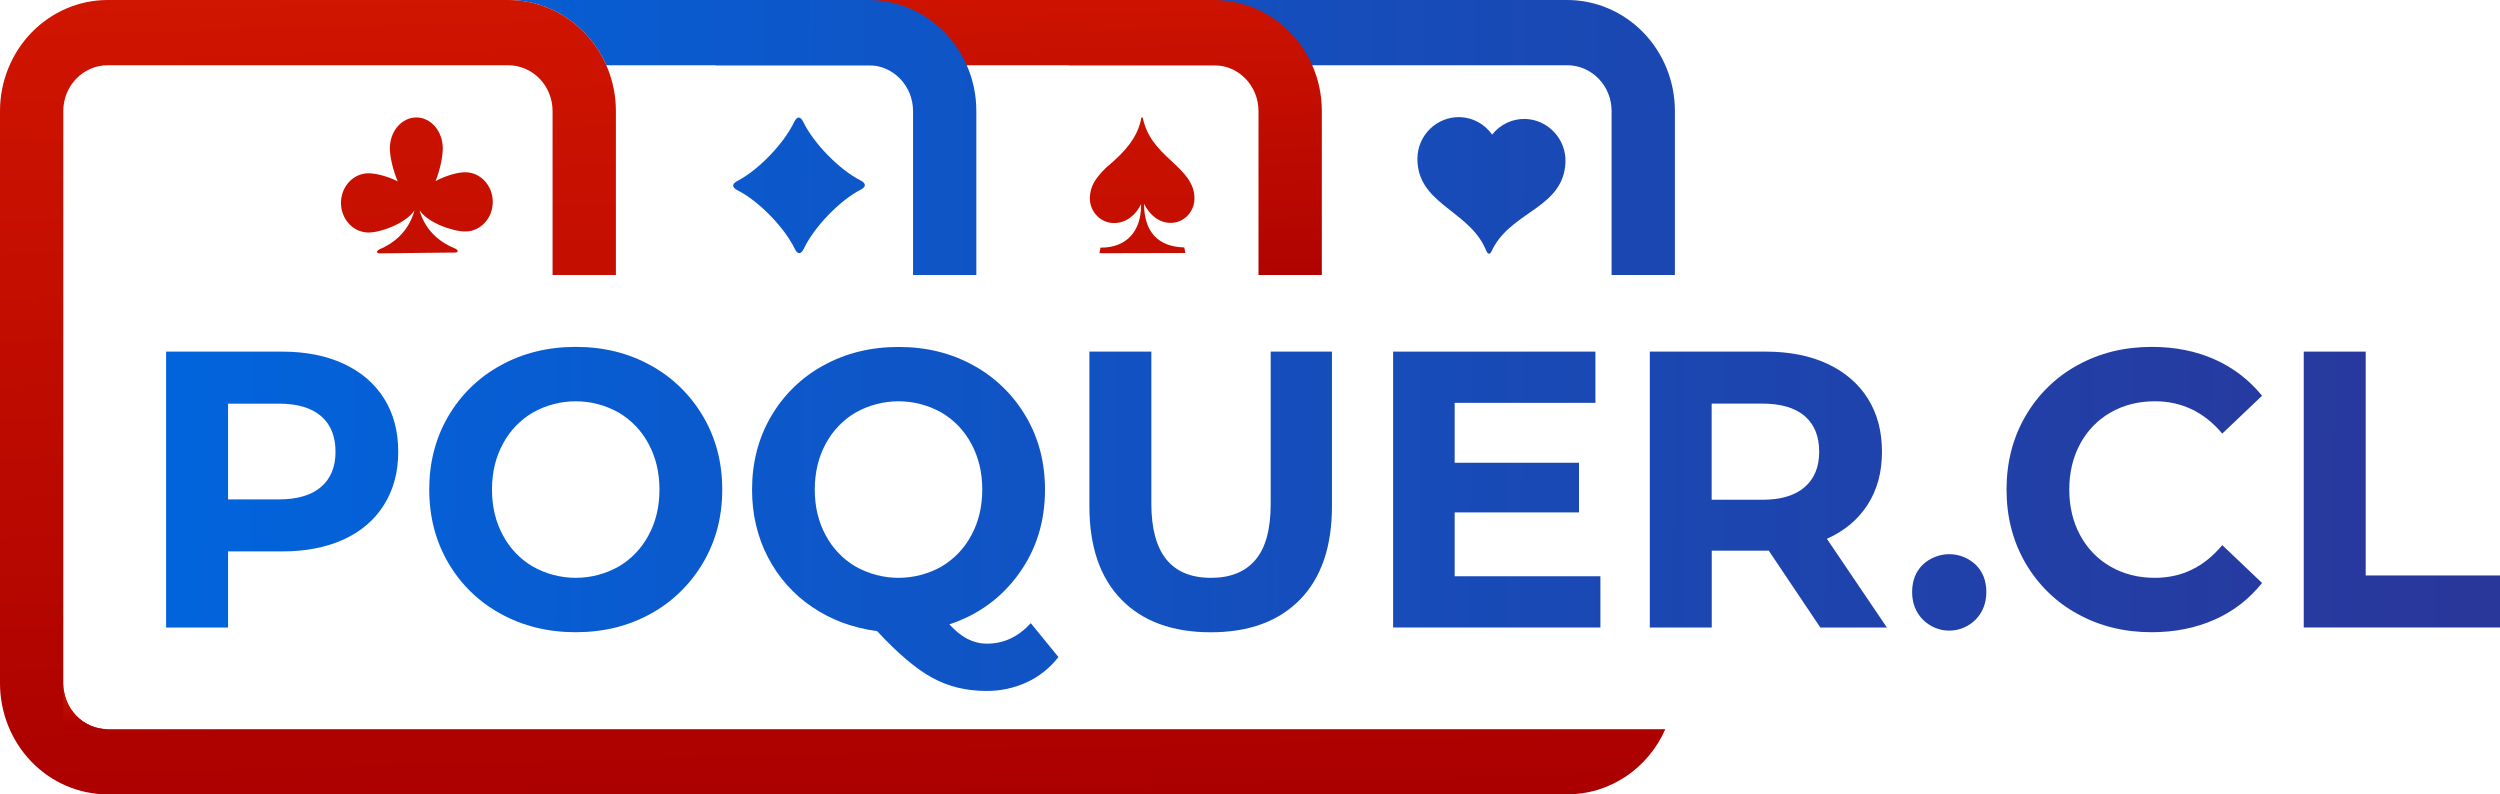 <svg width="107" height="34" viewBox="0 0 107 34" fill="none" xmlns="http://www.w3.org/2000/svg">
<g clip-path="url(#clip0_30_592)">
<path d="M14.713 15.572C15.461 15.921 16.037 16.416 16.439 17.057C16.842 17.698 17.044 18.457 17.045 19.333C17.045 20.2 16.843 20.956 16.439 21.602C16.036 22.248 15.46 22.743 14.713 23.087C13.963 23.43 13.082 23.601 12.069 23.601H9.761V26.857H7.109V15.049H12.069C13.084 15.049 13.965 15.223 14.713 15.572ZM13.738 20.843C14.153 20.489 14.36 19.986 14.36 19.333C14.36 18.672 14.153 18.163 13.738 17.807C13.323 17.451 12.717 17.274 11.919 17.276H9.761V21.375H11.921C12.718 21.375 13.324 21.198 13.738 20.843Z" fill="url(#paint0_linear_30_592)"/>
<path d="M21.425 26.267C20.496 25.764 19.72 25.009 19.181 24.082C18.642 23.154 18.372 22.111 18.371 20.953C18.371 19.795 18.641 18.752 19.181 17.824C19.72 16.898 20.496 16.142 21.425 15.639C22.379 15.111 23.451 14.847 24.641 14.847C25.831 14.846 26.901 15.111 27.851 15.639C28.777 16.145 29.552 16.9 30.094 17.824C30.639 18.752 30.912 19.795 30.912 20.953C30.913 22.111 30.64 23.154 30.094 24.082C29.552 25.006 28.777 25.761 27.851 26.267C26.902 26.795 25.832 27.059 24.641 27.059C23.45 27.059 22.378 26.795 21.425 26.267ZM26.474 24.251C27.015 23.935 27.46 23.471 27.758 22.909C28.07 22.336 28.225 21.684 28.225 20.953C28.225 20.222 28.069 19.57 27.758 18.996C27.459 18.435 27.015 17.971 26.474 17.655C25.912 17.34 25.282 17.175 24.641 17.175C24 17.175 23.37 17.34 22.808 17.655C22.267 17.971 21.823 18.435 21.524 18.996C21.213 19.57 21.057 20.222 21.057 20.953C21.057 21.684 21.212 22.336 21.524 22.909C21.822 23.471 22.267 23.935 22.808 24.251C23.37 24.566 24 24.731 24.641 24.731C25.282 24.731 25.912 24.566 26.474 24.251Z" fill="url(#paint1_linear_30_592)"/>
<path d="M45.301 28.122C44.939 28.586 44.476 28.956 43.95 29.201C43.401 29.453 42.807 29.579 42.207 29.572C41.356 29.572 40.586 29.384 39.898 29.007C39.21 28.631 38.424 27.965 37.541 27.011C36.504 26.876 35.579 26.533 34.766 25.983C33.968 25.448 33.315 24.714 32.867 23.849C32.414 22.977 32.187 22.013 32.188 20.956C32.188 19.797 32.458 18.754 32.998 17.827C33.537 16.9 34.313 16.145 35.241 15.642C36.196 15.114 37.268 14.85 38.458 14.85C39.648 14.849 40.718 15.113 41.668 15.642C42.594 16.148 43.369 16.903 43.911 17.827C44.454 18.753 44.726 19.795 44.726 20.953C44.726 22.325 44.352 23.528 43.602 24.563C42.853 25.597 41.863 26.317 40.631 26.722C40.904 27.016 41.169 27.227 41.425 27.354C41.682 27.484 41.965 27.55 42.252 27.548C42.961 27.548 43.583 27.256 44.118 26.671L45.301 28.122ZM35.339 22.909C35.638 23.471 36.082 23.935 36.623 24.251C37.186 24.566 37.816 24.731 38.457 24.731C39.097 24.731 39.728 24.566 40.29 24.251C40.831 23.935 41.275 23.471 41.574 22.909C41.885 22.336 42.041 21.684 42.041 20.953C42.041 20.222 41.885 19.57 41.574 18.996C41.275 18.435 40.831 17.971 40.29 17.655C39.728 17.34 39.097 17.175 38.457 17.175C37.816 17.175 37.186 17.34 36.623 17.655C36.083 17.971 35.638 18.435 35.339 18.996C35.028 19.57 34.873 20.222 34.872 20.953C34.872 21.684 35.028 22.336 35.339 22.909Z" fill="url(#paint2_linear_30_592)"/>
<path d="M47.993 25.659C47.082 24.726 46.626 23.394 46.626 21.664V15.049H49.278V21.56C49.278 23.674 50.13 24.732 51.832 24.731C52.662 24.731 53.295 24.476 53.731 23.964C54.168 23.452 54.386 22.651 54.386 21.56V15.049H57.008V21.664C57.008 23.396 56.552 24.729 55.641 25.662C54.729 26.595 53.455 27.062 51.818 27.062C50.179 27.06 48.905 26.593 47.993 25.659Z" fill="url(#paint3_linear_30_592)"/>
<path d="M68.497 24.664V26.857H59.625V15.049H68.284V17.242H62.26V19.806H67.581V21.931H62.26V24.664H68.497Z" fill="url(#paint4_linear_30_592)"/>
<path d="M77.91 26.857L75.703 23.568H73.263V26.857H70.612V15.049H75.572C76.587 15.049 77.468 15.223 78.215 15.572C78.963 15.921 79.538 16.416 79.943 17.057C80.346 17.697 80.548 18.456 80.549 19.333C80.549 20.211 80.344 20.967 79.934 21.602C79.525 22.238 78.944 22.724 78.191 23.061L80.759 26.857H77.91ZM77.239 17.805C76.824 17.451 76.218 17.274 75.42 17.274H73.259V21.39H75.42C76.217 21.39 76.823 21.21 77.239 20.85C77.655 20.49 77.862 19.984 77.861 19.332C77.861 18.67 77.653 18.161 77.239 17.805Z" fill="url(#paint5_linear_30_592)"/>
<path d="M82.297 26.52C81.991 26.205 81.839 25.811 81.839 25.339C81.839 24.855 81.992 24.464 82.297 24.166C82.607 23.878 83.009 23.719 83.427 23.719C83.844 23.719 84.246 23.878 84.556 24.166C84.862 24.465 85.015 24.855 85.015 25.339C85.015 25.811 84.862 26.204 84.556 26.52C84.254 26.822 83.848 26.991 83.427 26.991C83.005 26.991 82.6 26.822 82.297 26.52Z" fill="url(#paint6_linear_30_592)"/>
<path d="M88.917 26.275C87.995 25.774 87.225 25.021 86.69 24.099C86.15 23.171 85.88 22.122 85.88 20.953C85.88 19.784 86.151 18.734 86.692 17.805C87.227 16.884 87.996 16.132 88.917 15.631C89.861 15.108 90.922 14.846 92.101 14.847C93.094 14.847 93.992 15.027 94.794 15.386C95.577 15.732 96.27 16.264 96.816 16.938L95.113 18.558C94.338 17.636 93.378 17.175 92.232 17.175C91.522 17.175 90.89 17.335 90.333 17.655C89.785 17.967 89.334 18.431 89.031 18.996C88.721 19.57 88.565 20.222 88.565 20.953C88.565 21.684 88.721 22.336 89.031 22.909C89.334 23.474 89.785 23.939 90.333 24.251C90.89 24.571 91.522 24.731 92.232 24.731C93.378 24.731 94.338 24.265 95.113 23.331L96.816 24.951C96.272 25.635 95.576 26.173 94.786 26.52C93.978 26.879 93.078 27.059 92.085 27.059C90.918 27.059 89.863 26.798 88.917 26.275Z" fill="url(#paint7_linear_30_592)"/>
<path d="M98.6 15.049H101.252V24.63H107V26.857H98.6V15.049Z" fill="url(#paint8_linear_30_592)"/>
<path fill-rule="evenodd" clip-rule="evenodd" d="M19.902 7.373C19.581 7.373 19.073 7.52 18.643 7.748C18.838 7.262 18.955 6.693 18.951 6.333C18.945 5.606 18.432 5.02 17.807 5.027C17.183 5.035 16.679 5.63 16.687 6.358C16.687 6.716 16.819 7.283 17.024 7.764C16.59 7.543 16.081 7.413 15.76 7.416C15.109 7.424 14.587 7.996 14.594 8.697C14.601 9.397 15.132 9.959 15.785 9.952C16.327 9.947 17.405 9.537 17.741 8.996C17.483 9.972 16.772 10.446 16.251 10.667C16.056 10.763 16.151 10.846 16.238 10.845L17.863 10.825C17.863 10.825 19.241 10.813 19.488 10.809C19.577 10.809 19.669 10.724 19.473 10.634C18.948 10.424 18.227 9.964 17.952 8.993C18.295 9.529 19.38 9.913 19.927 9.908C20.576 9.9 21.098 9.328 21.09 8.628C21.083 7.928 20.551 7.365 19.902 7.373Z" fill="url(#paint9_linear_30_592)"/>
<path fill-rule="evenodd" clip-rule="evenodd" d="M50.105 9.539C50.24 9.54 50.373 9.513 50.498 9.46C50.622 9.406 50.735 9.327 50.829 9.228C50.924 9.129 50.999 9.012 51.049 8.883C51.1 8.754 51.125 8.616 51.123 8.477C51.123 7.821 50.642 7.364 50.214 6.963L50.126 6.879C49.566 6.367 49.086 5.874 48.909 5.033H48.85C48.705 5.915 48.056 6.562 47.51 7.03C47.285 7.212 47.085 7.425 46.915 7.662C46.741 7.904 46.646 8.197 46.645 8.499C46.649 8.781 46.762 9.049 46.959 9.245C47.155 9.442 47.419 9.55 47.693 9.546C48.237 9.546 48.648 9.149 48.838 8.731C48.838 8.747 48.838 8.762 48.838 8.776C48.841 9.332 48.686 9.791 48.389 10.111C48.091 10.43 47.654 10.602 47.123 10.598H47.099L47.058 10.838L50.731 10.829L50.688 10.589H50.664C49.554 10.555 48.969 9.912 48.965 8.727V8.723C49.22 9.238 49.638 9.541 50.105 9.539Z" fill="url(#paint10_linear_30_592)"/>
<path fill-rule="evenodd" clip-rule="evenodd" d="M65.282 5.091C65.011 5.084 64.743 5.14 64.497 5.256C64.251 5.373 64.034 5.545 63.863 5.761C63.704 5.536 63.497 5.352 63.258 5.222C63.019 5.092 62.754 5.02 62.484 5.013C61.506 4.986 60.672 5.779 60.665 6.783C60.652 8.663 62.717 8.972 63.505 10.5C63.543 10.572 63.576 10.648 63.611 10.727C63.703 10.947 63.796 10.852 63.841 10.751C63.88 10.668 63.921 10.588 63.965 10.513C64.836 9.03 66.914 8.84 67.001 6.963C67.048 5.96 66.258 5.12 65.282 5.091Z" fill="url(#paint11_linear_30_592)"/>
<path d="M67.077 0H49.935C49.049 0.001 48.181 0.264 47.437 0.76C46.692 1.255 46.101 1.96 45.736 2.792H67.077C67.581 2.793 68.063 2.999 68.419 3.366C68.775 3.732 68.976 4.23 68.976 4.748V11.77H71.686V4.748C71.685 3.489 71.199 2.282 70.335 1.392C69.471 0.502 68.299 0.001 67.077 0Z" fill="url(#paint12_linear_30_592)"/>
<path d="M56.164 2.792C55.798 1.96 55.208 1.255 54.463 0.759C53.718 0.264 52.85 0.001 51.964 0L34.822 0C33.935 0.001 33.068 0.264 32.324 0.759C31.579 1.255 30.989 1.96 30.623 2.792H51.964C52.468 2.793 52.95 2.999 53.306 3.366C53.663 3.732 53.863 4.23 53.864 4.748V11.77H56.574V4.748C56.574 4.074 56.435 3.407 56.164 2.792Z" fill="url(#paint13_linear_30_592)"/>
<path fill-rule="evenodd" clip-rule="evenodd" d="M36.825 7.718C35.931 7.267 34.832 6.145 34.386 5.229C34.258 4.966 34.113 4.965 33.989 5.225C33.549 6.146 32.46 7.279 31.57 7.739C31.318 7.87 31.316 8.02 31.57 8.146C32.464 8.598 33.568 9.725 34.012 10.642C34.137 10.903 34.279 10.9 34.407 10.639C34.844 9.717 35.939 8.581 36.829 8.123C37.08 7.996 37.078 7.848 36.825 7.718Z" fill="url(#paint14_linear_30_592)"/>
<path d="M41.377 2.792C41.012 1.96 40.422 1.255 39.677 0.76C38.933 0.264 38.065 0.001 37.179 0L21.751 0C22.637 0.001 23.505 0.264 24.249 0.759C24.994 1.254 25.585 1.96 25.95 2.792H37.179C37.683 2.793 38.165 2.999 38.521 3.366C38.877 3.733 39.078 4.23 39.078 4.748V11.77H41.787V4.748C41.788 4.074 41.648 3.407 41.377 2.792Z" fill="url(#paint15_linear_30_592)"/>
<path d="M71.276 31.209C70.91 32.041 70.32 32.746 69.575 33.241C68.83 33.736 67.963 33.999 67.077 34H4.608C3.387 33.998 2.216 33.498 1.352 32.608C0.488 31.718 0.002 30.511 0 29.253L0 4.748C0.001 3.49 0.487 2.282 1.351 1.392C2.215 0.502 3.387 0.001 4.608 0L21.751 0C22.973 0 24.145 0.5 25.01 1.391C25.874 2.281 26.36 3.489 26.36 4.748V11.77H23.65V4.748C23.649 4.23 23.449 3.733 23.093 3.366C22.737 2.999 22.254 2.793 21.751 2.792H4.608C4.105 2.793 3.622 2.999 3.266 3.366C2.91 3.732 2.71 4.23 2.709 4.748V29.253C2.71 29.771 2.91 30.269 3.266 30.635C3.622 31.002 4.105 31.208 4.608 31.209H71.276Z" fill="url(#paint16_linear_30_592)"/>
<path fill-rule="evenodd" clip-rule="evenodd" d="M4.609 31.209H2.709V29.253C2.71 29.771 2.91 30.269 3.266 30.635C3.622 31.002 4.105 31.208 4.609 31.209Z" fill="url(#paint17_linear_30_592)"/>
</g>
<defs>
<linearGradient id="paint0_linear_30_592" x1="3.158" y1="20.906" x2="118.371" y2="21.703" gradientUnits="userSpaceOnUse">
<stop stop-color="#0066DF"/>
<stop offset="1" stop-color="#2E3192"/>
</linearGradient>
<linearGradient id="paint1_linear_30_592" x1="3.158" y1="20.795" x2="118.372" y2="21.593" gradientUnits="userSpaceOnUse">
<stop stop-color="#0066DF"/>
<stop offset="1" stop-color="#2E3192"/>
</linearGradient>
<linearGradient id="paint2_linear_30_592" x1="3.15" y1="21.936" x2="118.364" y2="22.734" gradientUnits="userSpaceOnUse">
<stop stop-color="#0066DF"/>
<stop offset="1" stop-color="#2E3192"/>
</linearGradient>
<linearGradient id="paint3_linear_30_592" x1="3.159" y1="20.678" x2="118.373" y2="21.476" gradientUnits="userSpaceOnUse">
<stop stop-color="#0066DF"/>
<stop offset="1" stop-color="#2E3192"/>
</linearGradient>
<linearGradient id="paint4_linear_30_592" x1="3.16" y1="20.506" x2="118.374" y2="21.304" gradientUnits="userSpaceOnUse">
<stop stop-color="#0066DF"/>
<stop offset="1" stop-color="#2E3192"/>
</linearGradient>
<linearGradient id="paint5_linear_30_592" x1="3.161" y1="20.439" x2="118.374" y2="21.237" gradientUnits="userSpaceOnUse">
<stop stop-color="#0066DF"/>
<stop offset="1" stop-color="#2E3192"/>
</linearGradient>
<linearGradient id="paint6_linear_30_592" x1="3.131" y1="24.765" x2="118.345" y2="25.563" gradientUnits="userSpaceOnUse">
<stop stop-color="#0066DF"/>
<stop offset="1" stop-color="#2E3192"/>
</linearGradient>
<linearGradient id="paint7_linear_30_592" x1="3.161" y1="20.299" x2="118.376" y2="21.097" gradientUnits="userSpaceOnUse">
<stop stop-color="#0066DF"/>
<stop offset="1" stop-color="#2E3192"/>
</linearGradient>
<linearGradient id="paint8_linear_30_592" x1="3.162" y1="20.242" x2="118.376" y2="21.039" gradientUnits="userSpaceOnUse">
<stop stop-color="#0066DF"/>
<stop offset="1" stop-color="#2E3192"/>
</linearGradient>
<linearGradient id="paint9_linear_30_592" x1="17.574" y1="-2.325" x2="18.708" y2="41.45" gradientUnits="userSpaceOnUse">
<stop stop-color="#D01500"/>
<stop offset="1" stop-color="#AA0000"/>
</linearGradient>
<linearGradient id="paint10_linear_30_592" x1="48.6" y1="-3.129" x2="49.735" y2="40.646" gradientUnits="userSpaceOnUse">
<stop stop-color="#D01500"/>
<stop offset="1" stop-color="#AA0000"/>
</linearGradient>
<linearGradient id="paint11_linear_30_592" x1="3.25" y1="7.496" x2="118.464" y2="8.293" gradientUnits="userSpaceOnUse">
<stop stop-color="#0066DF"/>
<stop offset="1" stop-color="#2E3192"/>
</linearGradient>
<linearGradient id="paint12_linear_30_592" x1="3.265" y1="5.409" x2="118.479" y2="6.206" gradientUnits="userSpaceOnUse">
<stop stop-color="#0066DF"/>
<stop offset="1" stop-color="#2E3192"/>
</linearGradient>
<linearGradient id="paint13_linear_30_592" x1="43.477" y1="-1.218" x2="43.883" y2="14.457" gradientUnits="userSpaceOnUse">
<stop stop-color="#D01500"/>
<stop offset="1" stop-color="#AA0000"/>
</linearGradient>
<linearGradient id="paint14_linear_30_592" x1="3.249" y1="7.709" x2="118.463" y2="8.506" gradientUnits="userSpaceOnUse">
<stop stop-color="#0066DF"/>
<stop offset="1" stop-color="#2E3192"/>
</linearGradient>
<linearGradient id="paint15_linear_30_592" x1="3.263" y1="5.629" x2="118.477" y2="6.426" gradientUnits="userSpaceOnUse">
<stop stop-color="#0066DF"/>
<stop offset="1" stop-color="#2E3192"/>
</linearGradient>
<linearGradient id="paint16_linear_30_592" x1="34.88" y1="-0.786" x2="35.802" y2="34.812" gradientUnits="userSpaceOnUse">
<stop stop-color="#D01500"/>
<stop offset="1" stop-color="#AA0000"/>
</linearGradient>
<linearGradient id="paint17_linear_30_592" x1="3.61" y1="29.229" x2="3.662" y2="31.233" gradientUnits="userSpaceOnUse">
<stop stop-color="#D01500"/>
<stop offset="1" stop-color="#AA0000"/>
</linearGradient>
<clipPath id="clip0_30_592">
<rect width="107" height="34" fill="white"/>
</clipPath>
</defs>
</svg>
